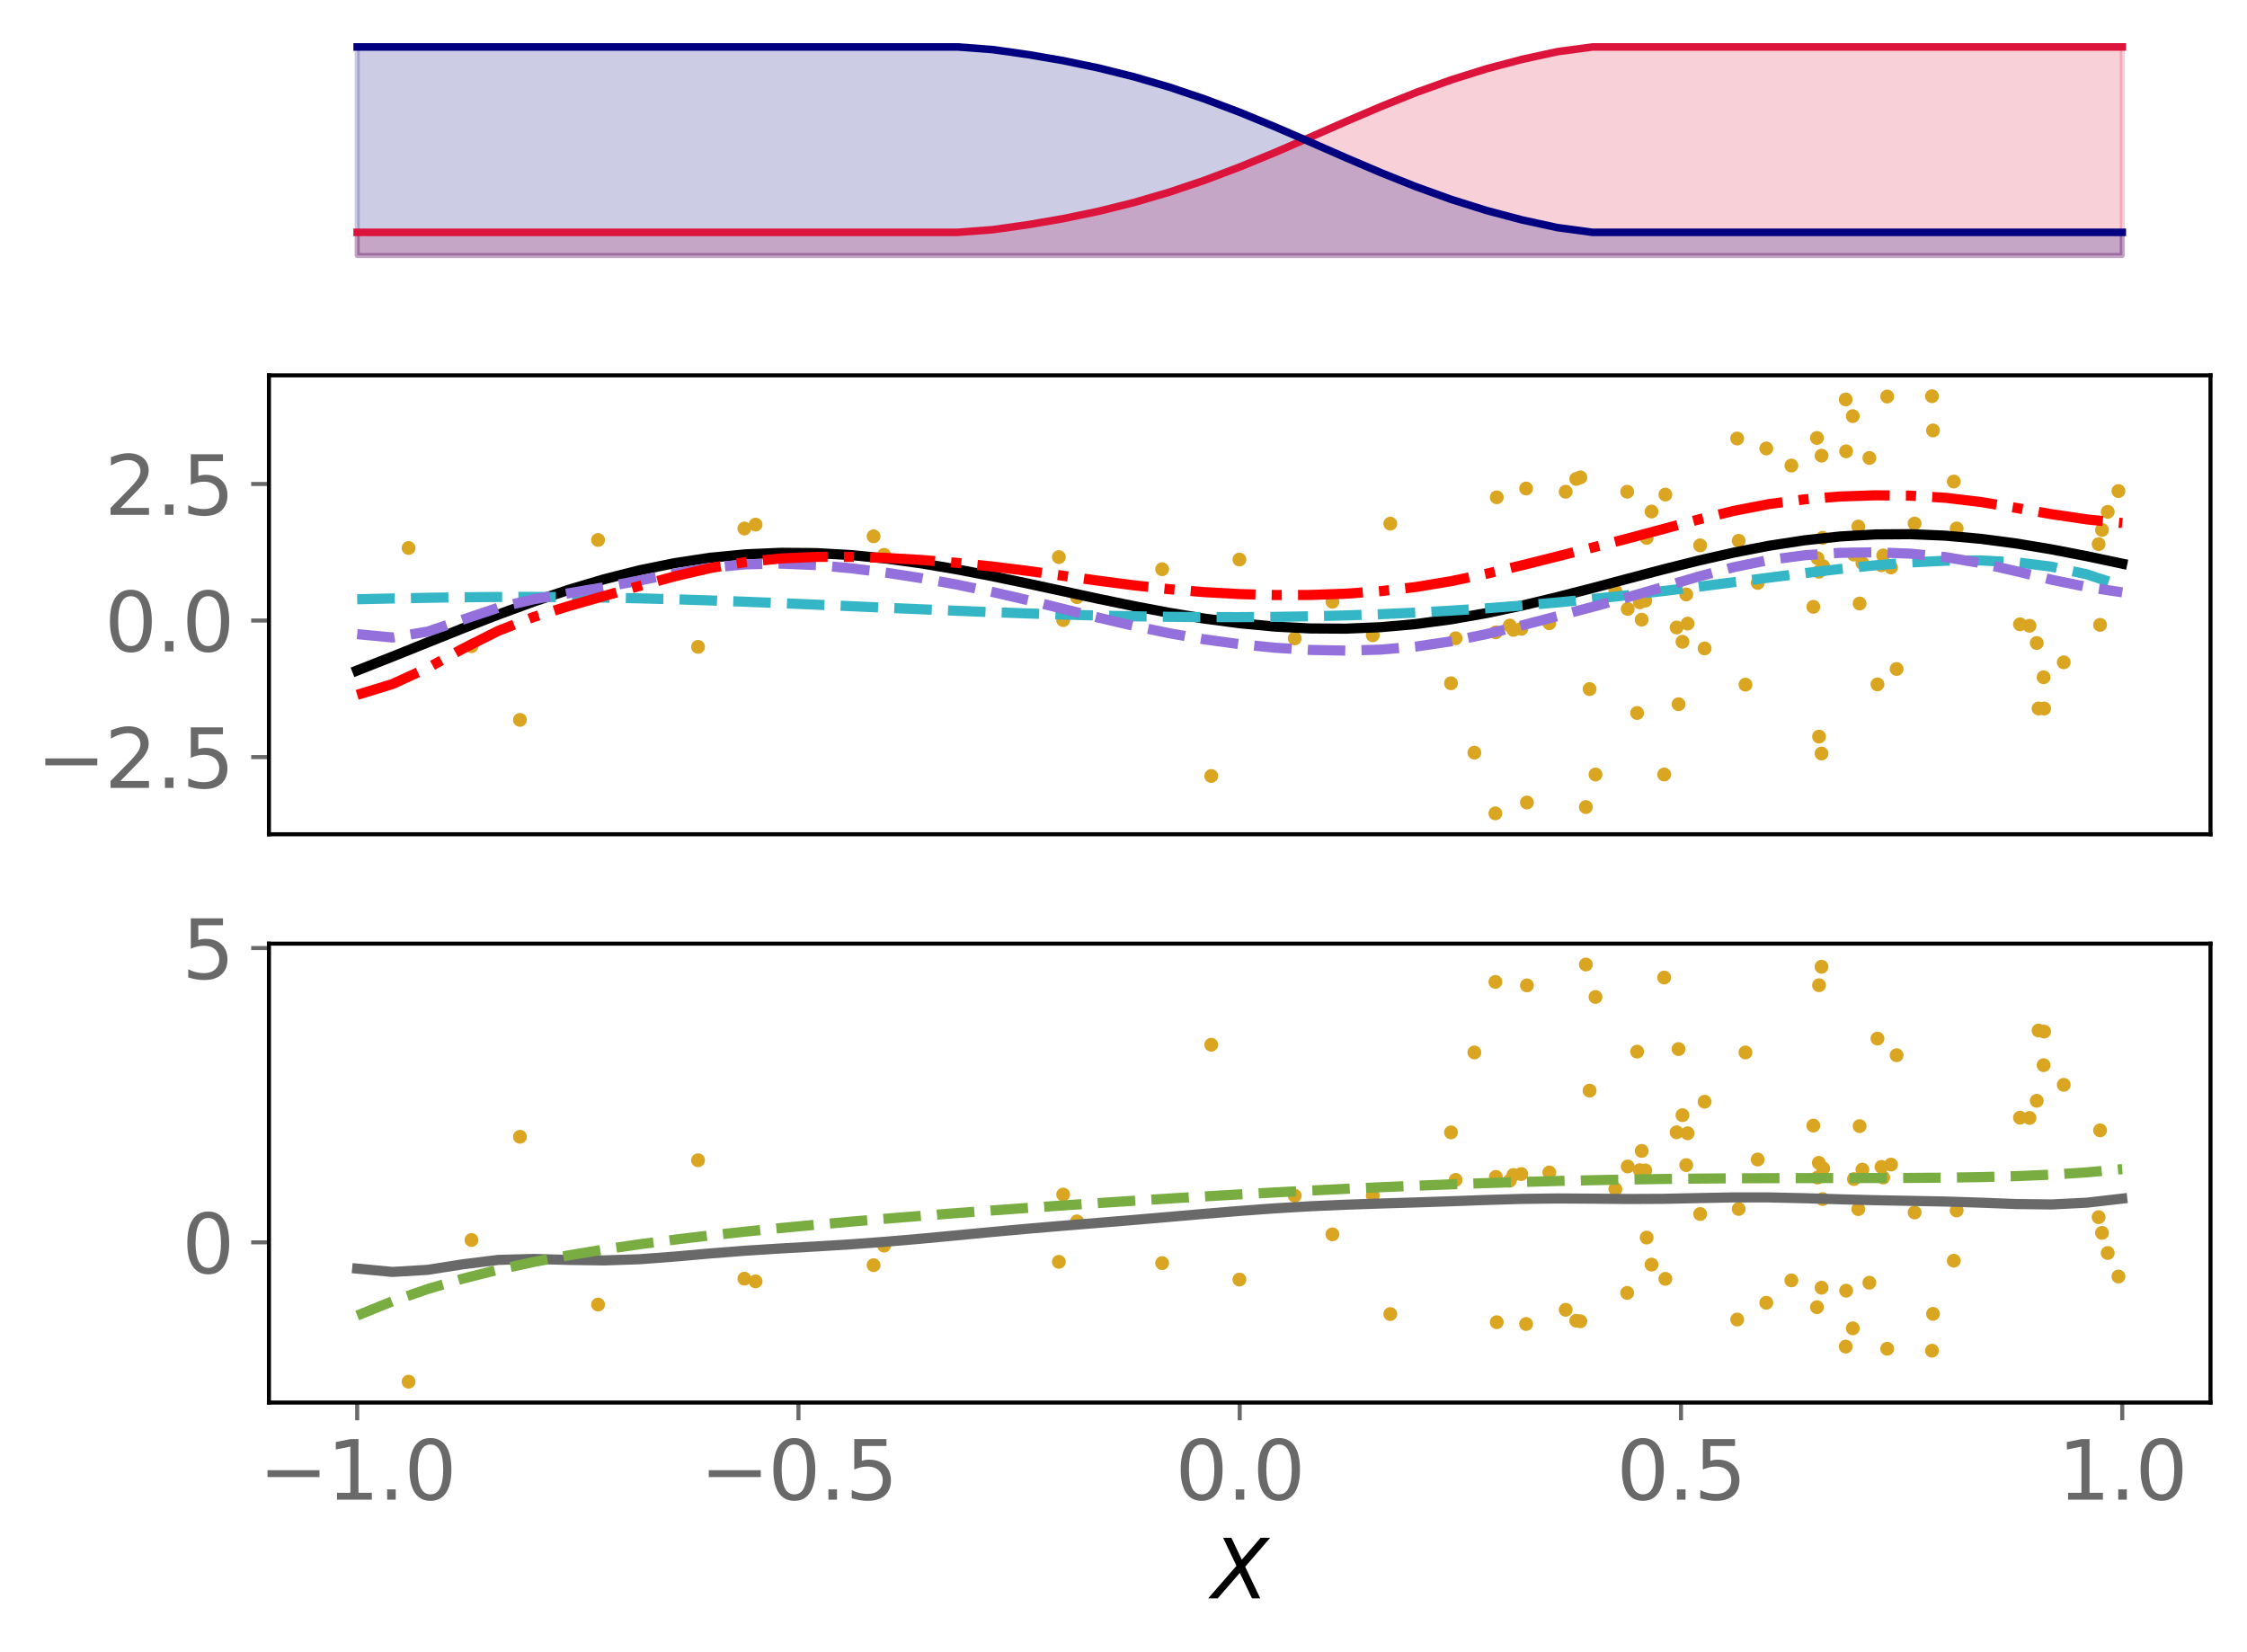 <?xml version="1.0" encoding="utf-8" standalone="no"?>
<!DOCTYPE svg PUBLIC "-//W3C//DTD SVG 1.1//EN"
  "http://www.w3.org/Graphics/SVG/1.1/DTD/svg11.dtd">
<svg xmlns:xlink="http://www.w3.org/1999/xlink" width="443.262pt" height="325.85pt" viewBox="0 0 443.262 325.85" xmlns="http://www.w3.org/2000/svg" version="1.1">
 <defs>
  <style type="text/css">*{stroke-linejoin: round; stroke-linecap: butt}</style>
 </defs>
 <g id="figure_1">
  <g id="patch_1">
   <path d="M 0 325.85 
L 443.262 325.85 
L 443.262 0 
L 0 0 
z
" style="fill: #ffffff"/>
  </g>
  <g id="axes_1">
   <g id="patch_2">
    <path d="M 53.053 52.464 
L 436.062 52.464 
L 436.062 7.2 
L 53.053 7.2 
z
" style="fill: #ffffff"/>
   </g>
   <g id="PolyCollection_1">
    <defs>
     <path id="m9baaab80f3" d="M 70.462 -275.444 
L 70.462 -280.016 
L 77.426 -280.016 
L 84.39 -280.016 
L 91.353 -280.016 
L 98.317 -280.016 
L 105.281 -280.016 
L 112.245 -280.016 
L 119.209 -280.016 
L 126.173 -280.016 
L 133.136 -280.016 
L 140.1 -280.016 
L 147.064 -280.016 
L 154.028 -280.016 
L 160.992 -280.016 
L 167.956 -280.016 
L 174.919 -280.016 
L 181.883 -280.016 
L 188.847 -280.016 
L 195.811 -280.538 
L 202.775 -281.521 
L 209.738 -282.719 
L 216.702 -284.167 
L 223.666 -285.896 
L 230.63 -287.931 
L 237.594 -290.275 
L 244.558 -292.907 
L 251.521 -295.775 
L 258.485 -298.792 
L 265.449 -301.849 
L 272.413 -304.824 
L 279.377 -307.608 
L 286.34 -310.117 
L 293.304 -312.3 
L 300.268 -314.143 
L 307.232 -315.659 
L 314.196 -316.593 
L 321.159 -316.593 
L 328.123 -316.593 
L 335.087 -316.593 
L 342.051 -316.593 
L 349.015 -316.593 
L 355.979 -316.593 
L 362.942 -316.593 
L 369.906 -316.593 
L 376.87 -316.593 
L 383.834 -316.593 
L 390.798 -316.593 
L 397.762 -316.593 
L 404.725 -316.593 
L 411.689 -316.593 
L 418.653 -316.593 
L 418.653 -275.444 
L 418.653 -275.444 
L 411.689 -275.444 
L 404.725 -275.444 
L 397.762 -275.444 
L 390.798 -275.444 
L 383.834 -275.444 
L 376.87 -275.444 
L 369.906 -275.444 
L 362.942 -275.444 
L 355.979 -275.444 
L 349.015 -275.444 
L 342.051 -275.444 
L 335.087 -275.444 
L 328.123 -275.444 
L 321.159 -275.444 
L 314.196 -275.444 
L 307.232 -275.444 
L 300.268 -275.444 
L 293.304 -275.444 
L 286.34 -275.444 
L 279.377 -275.444 
L 272.413 -275.444 
L 265.449 -275.444 
L 258.485 -275.444 
L 251.521 -275.444 
L 244.558 -275.444 
L 237.594 -275.444 
L 230.63 -275.444 
L 223.666 -275.444 
L 216.702 -275.444 
L 209.738 -275.444 
L 202.775 -275.444 
L 195.811 -275.444 
L 188.847 -275.444 
L 181.883 -275.444 
L 174.919 -275.444 
L 167.956 -275.444 
L 160.992 -275.444 
L 154.028 -275.444 
L 147.064 -275.444 
L 140.1 -275.444 
L 133.136 -275.444 
L 126.173 -275.444 
L 119.209 -275.444 
L 112.245 -275.444 
L 105.281 -275.444 
L 98.317 -275.444 
L 91.353 -275.444 
L 84.39 -275.444 
L 77.426 -275.444 
L 70.462 -275.444 
z
" style="stroke: #dc143c; stroke-opacity: 0.2"/>
    </defs>
    <g clip-path="url(#p233bdd2de2)">
     <use xlink:href="#m9baaab80f3" x="0" y="325.85" style="fill: #dc143c; fill-opacity: 0.2; stroke: #dc143c; stroke-opacity: 0.2"/>
    </g>
   </g>
   <g id="PolyCollection_2">
    <defs>
     <path id="me2f400c869" d="M 70.462 -275.444 
L 70.462 -316.593 
L 77.426 -316.593 
L 84.39 -316.593 
L 91.353 -316.593 
L 98.317 -316.593 
L 105.281 -316.593 
L 112.245 -316.593 
L 119.209 -316.593 
L 126.173 -316.593 
L 133.136 -316.593 
L 140.1 -316.593 
L 147.064 -316.593 
L 154.028 -316.593 
L 160.992 -316.593 
L 167.956 -316.593 
L 174.919 -316.593 
L 181.883 -316.593 
L 188.847 -316.593 
L 195.811 -316.07 
L 202.775 -315.087 
L 209.738 -313.89 
L 216.702 -312.442 
L 223.666 -310.712 
L 230.63 -308.678 
L 237.594 -306.334 
L 244.558 -303.701 
L 251.521 -300.833 
L 258.485 -297.816 
L 265.449 -294.76 
L 272.413 -291.784 
L 279.377 -289 
L 286.34 -286.491 
L 293.304 -284.308 
L 300.268 -282.465 
L 307.232 -280.949 
L 314.196 -280.016 
L 321.159 -280.016 
L 328.123 -280.016 
L 335.087 -280.016 
L 342.051 -280.016 
L 349.015 -280.016 
L 355.979 -280.016 
L 362.942 -280.016 
L 369.906 -280.016 
L 376.87 -280.016 
L 383.834 -280.016 
L 390.798 -280.016 
L 397.762 -280.016 
L 404.725 -280.016 
L 411.689 -280.016 
L 418.653 -280.016 
L 418.653 -275.444 
L 418.653 -275.444 
L 411.689 -275.444 
L 404.725 -275.444 
L 397.762 -275.444 
L 390.798 -275.444 
L 383.834 -275.444 
L 376.87 -275.444 
L 369.906 -275.444 
L 362.942 -275.444 
L 355.979 -275.444 
L 349.015 -275.444 
L 342.051 -275.444 
L 335.087 -275.444 
L 328.123 -275.444 
L 321.159 -275.444 
L 314.196 -275.444 
L 307.232 -275.444 
L 300.268 -275.444 
L 293.304 -275.444 
L 286.34 -275.444 
L 279.377 -275.444 
L 272.413 -275.444 
L 265.449 -275.444 
L 258.485 -275.444 
L 251.521 -275.444 
L 244.558 -275.444 
L 237.594 -275.444 
L 230.63 -275.444 
L 223.666 -275.444 
L 216.702 -275.444 
L 209.738 -275.444 
L 202.775 -275.444 
L 195.811 -275.444 
L 188.847 -275.444 
L 181.883 -275.444 
L 174.919 -275.444 
L 167.956 -275.444 
L 160.992 -275.444 
L 154.028 -275.444 
L 147.064 -275.444 
L 140.1 -275.444 
L 133.136 -275.444 
L 126.173 -275.444 
L 119.209 -275.444 
L 112.245 -275.444 
L 105.281 -275.444 
L 98.317 -275.444 
L 91.353 -275.444 
L 84.39 -275.444 
L 77.426 -275.444 
L 70.462 -275.444 
z
" style="stroke: #000080; stroke-opacity: 0.2"/>
    </defs>
    <g clip-path="url(#p233bdd2de2)">
     <use xlink:href="#me2f400c869" x="0" y="325.85" style="fill: #000080; fill-opacity: 0.2; stroke: #000080; stroke-opacity: 0.2"/>
    </g>
   </g>
   <g id="matplotlib.axis_1"/>
   <g id="matplotlib.axis_2"/>
   <g id="line2d_1">
    <path d="M 70.462 45.834 
L 77.426 45.834 
L 84.39 45.834 
L 91.353 45.834 
L 98.317 45.834 
L 105.281 45.834 
L 112.245 45.834 
L 119.209 45.834 
L 126.173 45.834 
L 133.136 45.834 
L 140.1 45.834 
L 147.064 45.834 
L 154.028 45.834 
L 160.992 45.834 
L 167.956 45.834 
L 174.919 45.834 
L 181.883 45.834 
L 188.847 45.834 
L 195.811 45.312 
L 202.775 44.329 
L 209.738 43.131 
L 216.702 41.683 
L 223.666 39.954 
L 230.63 37.919 
L 237.594 35.575 
L 244.558 32.943 
L 251.521 30.075 
L 258.485 27.058 
L 265.449 24.001 
L 272.413 21.026 
L 279.377 18.242 
L 286.34 15.733 
L 293.304 13.55 
L 300.268 11.707 
L 307.232 10.191 
L 314.196 9.257 
L 321.159 9.257 
L 328.123 9.257 
L 335.087 9.257 
L 342.051 9.257 
L 349.015 9.257 
L 355.979 9.257 
L 362.942 9.257 
L 369.906 9.257 
L 376.87 9.257 
L 383.834 9.257 
L 390.798 9.257 
L 397.762 9.257 
L 404.725 9.257 
L 411.689 9.257 
L 418.653 9.257 
" clip-path="url(#p233bdd2de2)" style="fill: none; stroke: #dc143c; stroke-width: 1.5; stroke-linecap: square"/>
   </g>
   <g id="line2d_2">
    <path d="M 70.462 9.257 
L 77.426 9.257 
L 84.39 9.257 
L 91.353 9.257 
L 98.317 9.257 
L 105.281 9.257 
L 112.245 9.257 
L 119.209 9.257 
L 126.173 9.257 
L 133.136 9.257 
L 140.1 9.257 
L 147.064 9.257 
L 154.028 9.257 
L 160.992 9.257 
L 167.956 9.257 
L 174.919 9.257 
L 181.883 9.257 
L 188.847 9.257 
L 195.811 9.78 
L 202.775 10.763 
L 209.738 11.96 
L 216.702 13.408 
L 223.666 15.138 
L 230.63 17.172 
L 237.594 19.516 
L 244.558 22.149 
L 251.521 25.017 
L 258.485 28.034 
L 265.449 31.09 
L 272.413 34.066 
L 279.377 36.85 
L 286.34 39.359 
L 293.304 41.542 
L 300.268 43.385 
L 307.232 44.901 
L 314.196 45.834 
L 321.159 45.834 
L 328.123 45.834 
L 335.087 45.834 
L 342.051 45.834 
L 349.015 45.834 
L 355.979 45.834 
L 362.942 45.834 
L 369.906 45.834 
L 376.87 45.834 
L 383.834 45.834 
L 390.798 45.834 
L 397.762 45.834 
L 404.725 45.834 
L 411.689 45.834 
L 418.653 45.834 
" clip-path="url(#p233bdd2de2)" style="fill: none; stroke: #000080; stroke-width: 1.5; stroke-linecap: square"/>
   </g>
  </g>
  <g id="axes_2">
   <g id="patch_3">
    <path d="M 53.053 164.572 
L 436.062 164.572 
L 436.062 74.045 
L 53.053 74.045 
z
" style="fill: #ffffff"/>
   </g>
   <g id="PathCollection_1">
    <defs>
     <path id="m457f6ab9e6" d="M 0 0.866 
C 0.23 0.866 0.45 0.775 0.612 0.612 
C 0.775 0.45 0.866 0.23 0.866 0 
C 0.866 -0.23 0.775 -0.45 0.612 -0.612 
C 0.45 -0.775 0.23 -0.866 0 -0.866 
C -0.23 -0.866 -0.45 -0.775 -0.612 -0.612 
C -0.775 -0.45 -0.866 -0.23 -0.866 0 
C -0.866 0.23 -0.775 0.45 -0.612 0.612 
C -0.45 0.775 -0.23 0.866 0 0.866 
z
" style="stroke: #daa520"/>
    </defs>
    <g clip-path="url(#pd2e31cf515)">
     <use xlink:href="#m457f6ab9e6" x="342.691" y="86.505" style="fill: #daa520; stroke: #daa520"/>
     <use xlink:href="#m457f6ab9e6" x="146.84" y="104.26" style="fill: #daa520; stroke: #daa520"/>
     <use xlink:href="#m457f6ab9e6" x="402.14" y="139.76" style="fill: #daa520; stroke: #daa520"/>
     <use xlink:href="#m457f6ab9e6" x="323.849" y="122.24" style="fill: #daa520; stroke: #daa520"/>
     <use xlink:href="#m457f6ab9e6" x="415.784" y="100.973" style="fill: #daa520; stroke: #daa520"/>
     <use xlink:href="#m457f6ab9e6" x="398.477" y="123.154" style="fill: #daa520; stroke: #daa520"/>
     <use xlink:href="#m457f6ab9e6" x="325.795" y="100.911" style="fill: #daa520; stroke: #daa520"/>
     <use xlink:href="#m457f6ab9e6" x="238.941" y="153.076" style="fill: #daa520; stroke: #daa520"/>
     <use xlink:href="#m457f6ab9e6" x="300.113" y="124.047" style="fill: #daa520; stroke: #daa520"/>
     <use xlink:href="#m457f6ab9e6" x="298.551" y="124.263" style="fill: #daa520; stroke: #daa520"/>
     <use xlink:href="#m457f6ab9e6" x="359.658" y="111.698" style="fill: #daa520; stroke: #daa520"/>
     <use xlink:href="#m457f6ab9e6" x="331.124" y="138.919" style="fill: #daa520; stroke: #daa520"/>
     <use xlink:href="#m457f6ab9e6" x="323.479" y="118.821" style="fill: #daa520; stroke: #daa520"/>
     <use xlink:href="#m457f6ab9e6" x="400.355" y="123.446" style="fill: #daa520; stroke: #daa520"/>
     <use xlink:href="#m457f6ab9e6" x="208.878" y="109.896" style="fill: #daa520; stroke: #daa520"/>
     <use xlink:href="#m457f6ab9e6" x="212.454" y="117.807" style="fill: #daa520; stroke: #daa520"/>
     <use xlink:href="#m457f6ab9e6" x="377.691" y="103.277" style="fill: #daa520; stroke: #daa520"/>
     <use xlink:href="#m457f6ab9e6" x="407.111" y="130.659" style="fill: #daa520; stroke: #daa520"/>
     <use xlink:href="#m457f6ab9e6" x="374.145" y="131.971" style="fill: #daa520; stroke: #daa520"/>
     <use xlink:href="#m457f6ab9e6" x="370.364" y="135.006" style="fill: #daa520; stroke: #daa520"/>
     <use xlink:href="#m457f6ab9e6" x="346.73" y="114.992" style="fill: #daa520; stroke: #daa520"/>
     <use xlink:href="#m457f6ab9e6" x="344.323" y="135.056" style="fill: #daa520; stroke: #daa520"/>
     <use xlink:href="#m457f6ab9e6" x="348.438" y="88.47" style="fill: #daa520; stroke: #daa520"/>
     <use xlink:href="#m457f6ab9e6" x="357.712" y="119.707" style="fill: #daa520; stroke: #daa520"/>
     <use xlink:href="#m457f6ab9e6" x="229.252" y="112.29" style="fill: #daa520; stroke: #daa520"/>
     <use xlink:href="#m457f6ab9e6" x="358.427" y="86.397" style="fill: #daa520; stroke: #daa520"/>
     <use xlink:href="#m457f6ab9e6" x="308.858" y="97.002" style="fill: #daa520; stroke: #daa520"/>
     <use xlink:href="#m457f6ab9e6" x="137.703" y="127.606" style="fill: #daa520; stroke: #daa520"/>
     <use xlink:href="#m457f6ab9e6" x="328.522" y="97.566" style="fill: #daa520; stroke: #daa520"/>
     <use xlink:href="#m457f6ab9e6" x="149.053" y="103.489" style="fill: #daa520; stroke: #daa520"/>
     <use xlink:href="#m457f6ab9e6" x="318.663" y="116.618" style="fill: #daa520; stroke: #daa520"/>
     <use xlink:href="#m457f6ab9e6" x="364.181" y="89.034" style="fill: #daa520; stroke: #daa520"/>
     <use xlink:href="#m457f6ab9e6" x="102.567" y="142.009" style="fill: #daa520; stroke: #daa520"/>
     <use xlink:href="#m457f6ab9e6" x="385.422" y="94.993" style="fill: #daa520; stroke: #daa520"/>
     <use xlink:href="#m457f6ab9e6" x="313.576" y="135.932" style="fill: #daa520; stroke: #daa520"/>
     <use xlink:href="#m457f6ab9e6" x="373.041" y="111.938" style="fill: #daa520; stroke: #daa520"/>
     <use xlink:href="#m457f6ab9e6" x="295.079" y="124.742" style="fill: #daa520; stroke: #daa520"/>
     <use xlink:href="#m457f6ab9e6" x="414.278" y="123.266" style="fill: #daa520; stroke: #daa520"/>
     <use xlink:href="#m457f6ab9e6" x="174.398" y="109.448" style="fill: #daa520; stroke: #daa520"/>
     <use xlink:href="#m457f6ab9e6" x="314.74" y="152.786" style="fill: #daa520; stroke: #daa520"/>
     <use xlink:href="#m457f6ab9e6" x="311.752" y="94.167" style="fill: #daa520; stroke: #daa520"/>
     <use xlink:href="#m457f6ab9e6" x="286.235" y="134.788" style="fill: #daa520; stroke: #daa520"/>
     <use xlink:href="#m457f6ab9e6" x="209.73" y="122.331" style="fill: #daa520; stroke: #daa520"/>
     <use xlink:href="#m457f6ab9e6" x="93.011" y="127.48" style="fill: #daa520; stroke: #daa520"/>
     <use xlink:href="#m457f6ab9e6" x="172.331" y="105.793" style="fill: #daa520; stroke: #daa520"/>
     <use xlink:href="#m457f6ab9e6" x="287.15" y="125.912" style="fill: #daa520; stroke: #daa520"/>
     <use xlink:href="#m457f6ab9e6" x="117.98" y="106.522" style="fill: #daa520; stroke: #daa520"/>
     <use xlink:href="#m457f6ab9e6" x="294.995" y="160.457" style="fill: #daa520; stroke: #daa520"/>
     <use xlink:href="#m457f6ab9e6" x="366.838" y="119.058" style="fill: #daa520; stroke: #daa520"/>
     <use xlink:href="#m457f6ab9e6" x="297.828" y="123.391" style="fill: #daa520; stroke: #daa520"/>
     <use xlink:href="#m457f6ab9e6" x="365.492" y="82.088" style="fill: #daa520; stroke: #daa520"/>
     <use xlink:href="#m457f6ab9e6" x="320.991" y="97.007" style="fill: #daa520; stroke: #daa520"/>
     <use xlink:href="#m457f6ab9e6" x="330.738" y="123.788" style="fill: #daa520; stroke: #daa520"/>
     <use xlink:href="#m457f6ab9e6" x="367.392" y="111.085" style="fill: #daa520; stroke: #daa520"/>
     <use xlink:href="#m457f6ab9e6" x="359.328" y="148.645" style="fill: #daa520; stroke: #daa520"/>
     <use xlink:href="#m457f6ab9e6" x="381.119" y="78.16" style="fill: #daa520; stroke: #daa520"/>
     <use xlink:href="#m457f6ab9e6" x="335.385" y="107.586" style="fill: #daa520; stroke: #daa520"/>
     <use xlink:href="#m457f6ab9e6" x="312.843" y="159.205" style="fill: #daa520; stroke: #daa520"/>
     <use xlink:href="#m457f6ab9e6" x="321.1" y="120.12" style="fill: #daa520; stroke: #daa520"/>
     <use xlink:href="#m457f6ab9e6" x="413.99" y="107.343" style="fill: #daa520; stroke: #daa520"/>
     <use xlink:href="#m457f6ab9e6" x="372.282" y="78.223" style="fill: #daa520; stroke: #daa520"/>
     <use xlink:href="#m457f6ab9e6" x="365.715" y="109.4" style="fill: #daa520; stroke: #daa520"/>
     <use xlink:href="#m457f6ab9e6" x="358.839" y="145.302" style="fill: #daa520; stroke: #daa520"/>
     <use xlink:href="#m457f6ab9e6" x="332.639" y="117.267" style="fill: #daa520; stroke: #daa520"/>
     <use xlink:href="#m457f6ab9e6" x="371.492" y="109.563" style="fill: #daa520; stroke: #daa520"/>
     <use xlink:href="#m457f6ab9e6" x="301.216" y="158.308" style="fill: #daa520; stroke: #daa520"/>
     <use xlink:href="#m457f6ab9e6" x="359.545" y="106.096" style="fill: #daa520; stroke: #daa520"/>
     <use xlink:href="#m457f6ab9e6" x="342.985" y="106.682" style="fill: #daa520; stroke: #daa520"/>
     <use xlink:href="#m457f6ab9e6" x="322.953" y="140.652" style="fill: #daa520; stroke: #daa520"/>
     <use xlink:href="#m457f6ab9e6" x="310.945" y="94.475" style="fill: #daa520; stroke: #daa520"/>
     <use xlink:href="#m457f6ab9e6" x="328.287" y="152.785" style="fill: #daa520; stroke: #daa520"/>
     <use xlink:href="#m457f6ab9e6" x="295.262" y="98.103" style="fill: #daa520; stroke: #daa520"/>
     <use xlink:href="#m457f6ab9e6" x="324.561" y="118.487" style="fill: #daa520; stroke: #daa520"/>
     <use xlink:href="#m457f6ab9e6" x="244.496" y="110.38" style="fill: #daa520; stroke: #daa520"/>
     <use xlink:href="#m457f6ab9e6" x="401.783" y="126.843" style="fill: #daa520; stroke: #daa520"/>
     <use xlink:href="#m457f6ab9e6" x="262.843" y="118.703" style="fill: #daa520; stroke: #daa520"/>
     <use xlink:href="#m457f6ab9e6" x="358.798" y="112.792" style="fill: #daa520; stroke: #daa520"/>
     <use xlink:href="#m457f6ab9e6" x="332.911" y="123.018" style="fill: #daa520; stroke: #daa520"/>
     <use xlink:href="#m457f6ab9e6" x="301.05" y="96.365" style="fill: #daa520; stroke: #daa520"/>
     <use xlink:href="#m457f6ab9e6" x="305.629" y="122.95" style="fill: #daa520; stroke: #daa520"/>
     <use xlink:href="#m457f6ab9e6" x="290.849" y="148.478" style="fill: #daa520; stroke: #daa520"/>
     <use xlink:href="#m457f6ab9e6" x="359.336" y="89.889" style="fill: #daa520; stroke: #daa520"/>
     <use xlink:href="#m457f6ab9e6" x="358.538" y="110.121" style="fill: #daa520; stroke: #daa520"/>
     <use xlink:href="#m457f6ab9e6" x="80.599" y="108.099" style="fill: #daa520; stroke: #daa520"/>
     <use xlink:href="#m457f6ab9e6" x="403.135" y="133.6" style="fill: #daa520; stroke: #daa520"/>
     <use xlink:href="#m457f6ab9e6" x="324.837" y="106.11" style="fill: #daa520; stroke: #daa520"/>
     <use xlink:href="#m457f6ab9e6" x="353.383" y="91.837" style="fill: #daa520; stroke: #daa520"/>
     <use xlink:href="#m457f6ab9e6" x="368.766" y="90.339" style="fill: #daa520; stroke: #daa520"/>
     <use xlink:href="#m457f6ab9e6" x="274.262" y="103.3" style="fill: #daa520; stroke: #daa520"/>
     <use xlink:href="#m457f6ab9e6" x="414.658" y="104.538" style="fill: #daa520; stroke: #daa520"/>
     <use xlink:href="#m457f6ab9e6" x="371.149" y="111.511" style="fill: #daa520; stroke: #daa520"/>
     <use xlink:href="#m457f6ab9e6" x="270.801" y="125.32" style="fill: #daa520; stroke: #daa520"/>
     <use xlink:href="#m457f6ab9e6" x="331.896" y="126.605" style="fill: #daa520; stroke: #daa520"/>
     <use xlink:href="#m457f6ab9e6" x="336.263" y="127.914" style="fill: #daa520; stroke: #daa520"/>
     <use xlink:href="#m457f6ab9e6" x="403.24" y="139.767" style="fill: #daa520; stroke: #daa520"/>
     <use xlink:href="#m457f6ab9e6" x="364.101" y="78.804" style="fill: #daa520; stroke: #daa520"/>
     <use xlink:href="#m457f6ab9e6" x="255.408" y="125.94" style="fill: #daa520; stroke: #daa520"/>
     <use xlink:href="#m457f6ab9e6" x="385.987" y="104.247" style="fill: #daa520; stroke: #daa520"/>
     <use xlink:href="#m457f6ab9e6" x="381.32" y="84.916" style="fill: #daa520; stroke: #daa520"/>
     <use xlink:href="#m457f6ab9e6" x="417.895" y="96.867" style="fill: #daa520; stroke: #daa520"/>
     <use xlink:href="#m457f6ab9e6" x="366.585" y="103.868" style="fill: #daa520; stroke: #daa520"/>
    </g>
   </g>
   <g id="matplotlib.axis_3"/>
   <g id="matplotlib.axis_4">
    <g id="ytick_1">
     <g id="line2d_3">
      <defs>
       <path id="m2c626ef639" d="M 0 0 
L -3.5 0 
" style="stroke: #696969; stroke-width: 0.8"/>
      </defs>
      <g>
       <use xlink:href="#m2c626ef639" x="53.053" y="149.352" style="fill: #696969; stroke: #696969; stroke-width: 0.8"/>
      </g>
     </g>
     <g id="text_1">
      <!-- −2.5 -->
      <g style="fill: #696969" transform="translate(7.2 155.43) scale(0.16 -0.16)">
       <defs>
        <path id="DejaVuSans-2212" d="M 678 2272 
L 4684 2272 
L 4684 1741 
L 678 1741 
L 678 2272 
z
" transform="scale(0.016)"/>
        <path id="DejaVuSans-32" d="M 1228 531 
L 3431 531 
L 3431 0 
L 469 0 
L 469 531 
Q 828 903 1448 1529 
Q 2069 2156 2228 2338 
Q 2531 2678 2651 2914 
Q 2772 3150 2772 3378 
Q 2772 3750 2511 3984 
Q 2250 4219 1831 4219 
Q 1534 4219 1204 4116 
Q 875 4013 500 3803 
L 500 4441 
Q 881 4594 1212 4672 
Q 1544 4750 1819 4750 
Q 2544 4750 2975 4387 
Q 3406 4025 3406 3419 
Q 3406 3131 3298 2873 
Q 3191 2616 2906 2266 
Q 2828 2175 2409 1742 
Q 1991 1309 1228 531 
z
" transform="scale(0.016)"/>
        <path id="DejaVuSans-2e" d="M 684 794 
L 1344 794 
L 1344 0 
L 684 0 
L 684 794 
z
" transform="scale(0.016)"/>
        <path id="DejaVuSans-35" d="M 691 4666 
L 3169 4666 
L 3169 4134 
L 1269 4134 
L 1269 2991 
Q 1406 3038 1543 3061 
Q 1681 3084 1819 3084 
Q 2600 3084 3056 2656 
Q 3513 2228 3513 1497 
Q 3513 744 3044 326 
Q 2575 -91 1722 -91 
Q 1428 -91 1123 -41 
Q 819 9 494 109 
L 494 744 
Q 775 591 1075 516 
Q 1375 441 1709 441 
Q 2250 441 2565 725 
Q 2881 1009 2881 1497 
Q 2881 1984 2565 2268 
Q 2250 2553 1709 2553 
Q 1456 2553 1204 2497 
Q 953 2441 691 2322 
L 691 4666 
z
" transform="scale(0.016)"/>
       </defs>
       <use xlink:href="#DejaVuSans-2212"/>
       <use xlink:href="#DejaVuSans-32" x="83.789"/>
       <use xlink:href="#DejaVuSans-2e" x="147.412"/>
       <use xlink:href="#DejaVuSans-35" x="179.199"/>
      </g>
     </g>
    </g>
    <g id="ytick_2">
     <g id="line2d_4">
      <g>
       <use xlink:href="#m2c626ef639" x="53.053" y="122.414" style="fill: #696969; stroke: #696969; stroke-width: 0.8"/>
      </g>
     </g>
     <g id="text_2">
      <!-- 0.0 -->
      <g style="fill: #696969" transform="translate(20.608 128.493) scale(0.16 -0.16)">
       <defs>
        <path id="DejaVuSans-30" d="M 2034 4250 
Q 1547 4250 1301 3770 
Q 1056 3291 1056 2328 
Q 1056 1369 1301 889 
Q 1547 409 2034 409 
Q 2525 409 2770 889 
Q 3016 1369 3016 2328 
Q 3016 3291 2770 3770 
Q 2525 4250 2034 4250 
z
M 2034 4750 
Q 2819 4750 3233 4129 
Q 3647 3509 3647 2328 
Q 3647 1150 3233 529 
Q 2819 -91 2034 -91 
Q 1250 -91 836 529 
Q 422 1150 422 2328 
Q 422 3509 836 4129 
Q 1250 4750 2034 4750 
z
" transform="scale(0.016)"/>
       </defs>
       <use xlink:href="#DejaVuSans-30"/>
       <use xlink:href="#DejaVuSans-2e" x="63.623"/>
       <use xlink:href="#DejaVuSans-30" x="95.41"/>
      </g>
     </g>
    </g>
    <g id="ytick_3">
     <g id="line2d_5">
      <g>
       <use xlink:href="#m2c626ef639" x="53.053" y="95.476" style="fill: #696969; stroke: #696969; stroke-width: 0.8"/>
      </g>
     </g>
     <g id="text_3">
      <!-- 2.5 -->
      <g style="fill: #696969" transform="translate(20.608 101.555) scale(0.16 -0.16)">
       <use xlink:href="#DejaVuSans-32"/>
       <use xlink:href="#DejaVuSans-2e" x="63.623"/>
       <use xlink:href="#DejaVuSans-35" x="95.41"/>
      </g>
     </g>
    </g>
   </g>
   <g id="line2d_6">
    <path d="M 70.462 132.266 
L 77.426 129.524 
L 84.39 126.722 
L 91.353 123.933 
L 98.317 121.227 
L 105.281 118.672 
L 112.245 116.331 
L 119.209 114.258 
L 126.173 112.496 
L 133.136 111.079 
L 140.1 110.028 
L 147.064 109.353 
L 154.028 109.05 
L 160.992 109.107 
L 167.956 109.5 
L 174.919 110.196 
L 181.883 111.155 
L 188.847 112.331 
L 195.811 113.672 
L 202.775 115.123 
L 209.738 116.628 
L 216.702 118.127 
L 223.666 119.564 
L 230.63 120.881 
L 237.594 122.026 
L 244.558 122.949 
L 251.521 123.609 
L 258.485 123.972 
L 265.449 124.014 
L 272.413 123.723 
L 279.377 123.1 
L 286.34 122.16 
L 293.304 120.932 
L 300.268 119.458 
L 307.232 117.793 
L 314.196 116 
L 321.159 114.15 
L 328.123 112.319 
L 335.087 110.579 
L 342.051 109.003 
L 349.015 107.653 
L 355.979 106.583 
L 362.942 105.832 
L 369.906 105.426 
L 376.87 105.375 
L 383.834 105.673 
L 390.798 106.298 
L 397.762 107.214 
L 404.725 108.375 
L 411.689 109.722 
L 418.653 111.193 
" clip-path="url(#pd2e31cf515)" style="fill: none; stroke: #000000; stroke-width: 2; stroke-linecap: square"/>
   </g>
   <g id="line2d_7">
    <path d="M 70.462 118.214 
L 77.426 118.06 
L 84.39 117.923 
L 91.353 117.819 
L 98.317 117.76 
L 105.281 117.752 
L 112.245 117.795 
L 119.209 117.89 
L 126.173 118.034 
L 133.136 118.221 
L 140.1 118.447 
L 147.064 118.703 
L 154.028 118.983 
L 160.992 119.28 
L 167.956 119.586 
L 174.919 119.894 
L 181.883 120.198 
L 188.847 120.489 
L 195.811 120.763 
L 202.775 121.014 
L 209.738 121.236 
L 216.702 121.423 
L 223.666 121.572 
L 230.63 121.677 
L 237.594 121.735 
L 244.558 121.74 
L 251.521 121.689 
L 258.485 121.577 
L 265.449 121.401 
L 272.413 121.158 
L 279.377 120.844 
L 286.34 120.456 
L 293.304 119.994 
L 300.268 119.456 
L 307.232 118.843 
L 314.196 118.158 
L 321.159 117.405 
L 328.123 116.594 
L 335.087 115.735 
L 342.051 114.846 
L 349.015 113.947 
L 355.979 113.068 
L 362.942 112.244 
L 369.906 111.52 
L 376.87 110.952 
L 383.834 110.605 
L 390.798 110.562 
L 397.762 110.917 
L 404.725 111.786 
L 411.689 113.3 
L 418.653 115.616 
" clip-path="url(#pd2e31cf515)" style="fill: none; stroke-dasharray: 7.4,3.2; stroke-dashoffset: 0; stroke: #34b6c6; stroke-width: 2"/>
   </g>
   <g id="line2d_8">
    <path d="M 70.462 125.093 
L 77.426 125.753 
L 84.39 124.586 
L 91.353 122.217 
L 98.317 119.873 
L 105.281 118.215 
L 112.245 117.019 
L 119.209 115.847 
L 126.173 114.51 
L 133.136 113.134 
L 140.1 111.999 
L 147.064 111.328 
L 154.028 111.177 
L 160.992 111.474 
L 167.956 112.107 
L 174.919 112.989 
L 181.883 114.07 
L 188.847 115.337 
L 195.811 116.785 
L 202.775 118.395 
L 209.738 120.11 
L 216.702 121.836 
L 223.666 123.466 
L 230.63 124.911 
L 237.594 126.122 
L 244.558 127.078 
L 251.521 127.777 
L 258.485 128.209 
L 265.449 128.348 
L 272.413 128.145 
L 279.377 127.541 
L 286.34 126.503 
L 293.304 125.069 
L 300.268 123.365 
L 307.232 121.548 
L 314.196 119.704 
L 321.159 117.803 
L 328.123 115.788 
L 335.087 113.735 
L 342.051 111.883 
L 349.015 110.46 
L 355.979 109.536 
L 362.942 109.058 
L 369.906 108.956 
L 376.87 109.217 
L 383.834 109.904 
L 390.798 111.089 
L 397.762 112.687 
L 404.725 114.365 
L 411.689 115.788 
L 418.653 116.851 
" clip-path="url(#pd2e31cf515)" style="fill: none; stroke-dasharray: 7.4,3.2; stroke-dashoffset: 0; stroke: #9370db; stroke-width: 2"/>
   </g>
   <g id="line2d_9">
    <path d="M 70.462 137.072 
L 77.426 134.939 
L 84.39 131.75 
L 91.353 127.943 
L 98.317 124.437 
L 105.281 121.71 
L 112.245 119.546 
L 119.209 117.563 
L 126.173 115.584 
L 133.136 113.682 
L 140.1 112.061 
L 147.064 110.878 
L 154.028 110.167 
L 160.992 109.857 
L 167.956 109.851 
L 174.919 110.07 
L 181.883 110.471 
L 188.847 111.037 
L 195.811 111.762 
L 202.775 112.626 
L 209.738 113.583 
L 216.702 114.557 
L 223.666 115.461 
L 230.63 116.225 
L 237.594 116.808 
L 244.558 117.195 
L 251.521 117.383 
L 258.485 117.365 
L 265.449 117.12 
L 272.413 116.61 
L 279.377 115.79 
L 286.34 114.633 
L 293.304 113.17 
L 300.268 111.503 
L 307.232 109.757 
L 314.196 108.002 
L 321.159 106.214 
L 328.123 104.351 
L 335.087 102.474 
L 342.051 100.773 
L 349.015 99.43 
L 355.979 98.503 
L 362.942 97.948 
L 369.906 97.71 
L 376.87 97.779 
L 383.834 98.201 
L 390.798 99.033 
L 397.762 100.201 
L 404.725 101.435 
L 411.689 102.46 
L 418.653 103.183 
" clip-path="url(#pd2e31cf515)" style="fill: none; stroke-dasharray: 12.8,3.2,2,3.2; stroke-dashoffset: 0; stroke: #ff0000; stroke-width: 2"/>
   </g>
   <g id="patch_4">
    <path d="M 53.053 164.572 
L 53.053 74.045 
" style="fill: none; stroke: #000000; stroke-width: 0.8; stroke-linejoin: miter; stroke-linecap: square"/>
   </g>
   <g id="patch_5">
    <path d="M 436.062 164.572 
L 436.062 74.045 
" style="fill: none; stroke: #000000; stroke-width: 0.8; stroke-linejoin: miter; stroke-linecap: square"/>
   </g>
   <g id="patch_6">
    <path d="M 53.053 164.572 
L 436.062 164.572 
" style="fill: none; stroke: #000000; stroke-width: 0.8; stroke-linejoin: miter; stroke-linecap: square"/>
   </g>
   <g id="patch_7">
    <path d="M 53.053 74.045 
L 436.062 74.045 
" style="fill: none; stroke: #000000; stroke-width: 0.8; stroke-linejoin: miter; stroke-linecap: square"/>
   </g>
  </g>
  <g id="axes_3">
   <g id="patch_8">
    <path d="M 53.053 276.68 
L 436.062 276.68 
L 436.062 186.153 
L 53.053 186.153 
z
" style="fill: #ffffff"/>
   </g>
   <g id="PathCollection_2">
    <g clip-path="url(#pcd53ccb1ea)">
     <use xlink:href="#m457f6ab9e6" x="342.691" y="260.3" style="fill: #daa520; stroke: #daa520"/>
     <use xlink:href="#m457f6ab9e6" x="146.84" y="252.241" style="fill: #daa520; stroke: #daa520"/>
     <use xlink:href="#m457f6ab9e6" x="402.14" y="203.297" style="fill: #daa520; stroke: #daa520"/>
     <use xlink:href="#m457f6ab9e6" x="323.849" y="227.042" style="fill: #daa520; stroke: #daa520"/>
     <use xlink:href="#m457f6ab9e6" x="415.784" y="247.175" style="fill: #daa520; stroke: #daa520"/>
     <use xlink:href="#m457f6ab9e6" x="398.477" y="220.481" style="fill: #daa520; stroke: #daa520"/>
     <use xlink:href="#m457f6ab9e6" x="325.795" y="249.463" style="fill: #daa520; stroke: #daa520"/>
     <use xlink:href="#m457f6ab9e6" x="238.941" y="206.091" style="fill: #daa520; stroke: #daa520"/>
     <use xlink:href="#m457f6ab9e6" x="300.113" y="231.6" style="fill: #daa520; stroke: #daa520"/>
     <use xlink:href="#m457f6ab9e6" x="298.551" y="231.781" style="fill: #daa520; stroke: #daa520"/>
     <use xlink:href="#m457f6ab9e6" x="359.658" y="230.495" style="fill: #daa520; stroke: #daa520"/>
     <use xlink:href="#m457f6ab9e6" x="331.124" y="206.946" style="fill: #daa520; stroke: #daa520"/>
     <use xlink:href="#m457f6ab9e6" x="323.479" y="230.832" style="fill: #daa520; stroke: #daa520"/>
     <use xlink:href="#m457f6ab9e6" x="400.355" y="220.533" style="fill: #daa520; stroke: #daa520"/>
     <use xlink:href="#m457f6ab9e6" x="208.878" y="248.92" style="fill: #daa520; stroke: #daa520"/>
     <use xlink:href="#m457f6ab9e6" x="212.454" y="240.937" style="fill: #daa520; stroke: #daa520"/>
     <use xlink:href="#m457f6ab9e6" x="377.691" y="239.184" style="fill: #daa520; stroke: #daa520"/>
     <use xlink:href="#m457f6ab9e6" x="407.111" y="213.998" style="fill: #daa520; stroke: #daa520"/>
     <use xlink:href="#m457f6ab9e6" x="374.145" y="208.16" style="fill: #daa520; stroke: #daa520"/>
     <use xlink:href="#m457f6ab9e6" x="370.364" y="204.88" style="fill: #daa520; stroke: #daa520"/>
     <use xlink:href="#m457f6ab9e6" x="346.73" y="228.732" style="fill: #daa520; stroke: #daa520"/>
     <use xlink:href="#m457f6ab9e6" x="344.323" y="207.612" style="fill: #daa520; stroke: #daa520"/>
     <use xlink:href="#m457f6ab9e6" x="348.438" y="256.99" style="fill: #daa520; stroke: #daa520"/>
     <use xlink:href="#m457f6ab9e6" x="357.712" y="222.043" style="fill: #daa520; stroke: #daa520"/>
     <use xlink:href="#m457f6ab9e6" x="229.252" y="249.168" style="fill: #daa520; stroke: #daa520"/>
     <use xlink:href="#m457f6ab9e6" x="358.427" y="257.869" style="fill: #daa520; stroke: #daa520"/>
     <use xlink:href="#m457f6ab9e6" x="308.858" y="258.38" style="fill: #daa520; stroke: #daa520"/>
     <use xlink:href="#m457f6ab9e6" x="137.703" y="228.879" style="fill: #daa520; stroke: #daa520"/>
     <use xlink:href="#m457f6ab9e6" x="328.522" y="252.272" style="fill: #daa520; stroke: #daa520"/>
     <use xlink:href="#m457f6ab9e6" x="149.053" y="252.771" style="fill: #daa520; stroke: #daa520"/>
     <use xlink:href="#m457f6ab9e6" x="318.663" y="234.564" style="fill: #daa520; stroke: #daa520"/>
     <use xlink:href="#m457f6ab9e6" x="364.181" y="254.613" style="fill: #daa520; stroke: #daa520"/>
     <use xlink:href="#m457f6ab9e6" x="102.567" y="224.252" style="fill: #daa520; stroke: #daa520"/>
     <use xlink:href="#m457f6ab9e6" x="385.422" y="248.698" style="fill: #daa520; stroke: #daa520"/>
     <use xlink:href="#m457f6ab9e6" x="313.576" y="215.148" style="fill: #daa520; stroke: #daa520"/>
     <use xlink:href="#m457f6ab9e6" x="373.041" y="229.735" style="fill: #daa520; stroke: #daa520"/>
     <use xlink:href="#m457f6ab9e6" x="295.079" y="232.164" style="fill: #daa520; stroke: #daa520"/>
     <use xlink:href="#m457f6ab9e6" x="414.278" y="222.982" style="fill: #daa520; stroke: #daa520"/>
     <use xlink:href="#m457f6ab9e6" x="174.398" y="245.722" style="fill: #daa520; stroke: #daa520"/>
     <use xlink:href="#m457f6ab9e6" x="314.74" y="196.668" style="fill: #daa520; stroke: #daa520"/>
     <use xlink:href="#m457f6ab9e6" x="311.752" y="260.649" style="fill: #daa520; stroke: #daa520"/>
     <use xlink:href="#m457f6ab9e6" x="286.235" y="223.378" style="fill: #daa520; stroke: #daa520"/>
     <use xlink:href="#m457f6ab9e6" x="209.73" y="235.648" style="fill: #daa520; stroke: #daa520"/>
     <use xlink:href="#m457f6ab9e6" x="93.011" y="244.613" style="fill: #daa520; stroke: #daa520"/>
     <use xlink:href="#m457f6ab9e6" x="172.331" y="249.573" style="fill: #daa520; stroke: #daa520"/>
     <use xlink:href="#m457f6ab9e6" x="287.15" y="232.754" style="fill: #daa520; stroke: #daa520"/>
     <use xlink:href="#m457f6ab9e6" x="117.98" y="257.349" style="fill: #daa520; stroke: #daa520"/>
     <use xlink:href="#m457f6ab9e6" x="294.995" y="193.698" style="fill: #daa520; stroke: #daa520"/>
     <use xlink:href="#m457f6ab9e6" x="366.838" y="222.145" style="fill: #daa520; stroke: #daa520"/>
     <use xlink:href="#m457f6ab9e6" x="297.828" y="232.911" style="fill: #daa520; stroke: #daa520"/>
     <use xlink:href="#m457f6ab9e6" x="365.492" y="262.036" style="fill: #daa520; stroke: #daa520"/>
     <use xlink:href="#m457f6ab9e6" x="320.991" y="255.046" style="fill: #daa520; stroke: #daa520"/>
     <use xlink:href="#m457f6ab9e6" x="330.738" y="223.364" style="fill: #daa520; stroke: #daa520"/>
     <use xlink:href="#m457f6ab9e6" x="367.392" y="230.718" style="fill: #daa520; stroke: #daa520"/>
     <use xlink:href="#m457f6ab9e6" x="359.328" y="190.709" style="fill: #daa520; stroke: #daa520"/>
     <use xlink:href="#m457f6ab9e6" x="381.119" y="266.446" style="fill: #daa520; stroke: #daa520"/>
     <use xlink:href="#m457f6ab9e6" x="335.385" y="239.483" style="fill: #daa520; stroke: #daa520"/>
     <use xlink:href="#m457f6ab9e6" x="312.843" y="190.268" style="fill: #daa520; stroke: #daa520"/>
     <use xlink:href="#m457f6ab9e6" x="321.1" y="230.108" style="fill: #daa520; stroke: #daa520"/>
     <use xlink:href="#m457f6ab9e6" x="413.99" y="240.107" style="fill: #daa520; stroke: #daa520"/>
     <use xlink:href="#m457f6ab9e6" x="372.282" y="266.062" style="fill: #daa520; stroke: #daa520"/>
     <use xlink:href="#m457f6ab9e6" x="365.715" y="232.594" style="fill: #daa520; stroke: #daa520"/>
     <use xlink:href="#m457f6ab9e6" x="358.839" y="194.354" style="fill: #daa520; stroke: #daa520"/>
     <use xlink:href="#m457f6ab9e6" x="332.639" y="229.837" style="fill: #daa520; stroke: #daa520"/>
     <use xlink:href="#m457f6ab9e6" x="371.492" y="232.29" style="fill: #daa520; stroke: #daa520"/>
     <use xlink:href="#m457f6ab9e6" x="301.216" y="194.385" style="fill: #daa520; stroke: #daa520"/>
     <use xlink:href="#m457f6ab9e6" x="359.545" y="236.542" style="fill: #daa520; stroke: #daa520"/>
     <use xlink:href="#m457f6ab9e6" x="342.985" y="238.489" style="fill: #daa520; stroke: #daa520"/>
     <use xlink:href="#m457f6ab9e6" x="322.953" y="207.457" style="fill: #daa520; stroke: #daa520"/>
     <use xlink:href="#m457f6ab9e6" x="310.945" y="260.537" style="fill: #daa520; stroke: #daa520"/>
     <use xlink:href="#m457f6ab9e6" x="328.287" y="192.835" style="fill: #daa520; stroke: #daa520"/>
     <use xlink:href="#m457f6ab9e6" x="295.262" y="260.824" style="fill: #daa520; stroke: #daa520"/>
     <use xlink:href="#m457f6ab9e6" x="324.561" y="230.881" style="fill: #daa520; stroke: #daa520"/>
     <use xlink:href="#m457f6ab9e6" x="244.496" y="252.417" style="fill: #daa520; stroke: #daa520"/>
     <use xlink:href="#m457f6ab9e6" x="401.783" y="217.148" style="fill: #daa520; stroke: #daa520"/>
     <use xlink:href="#m457f6ab9e6" x="262.843" y="243.5" style="fill: #daa520; stroke: #daa520"/>
     <use xlink:href="#m457f6ab9e6" x="358.798" y="229.392" style="fill: #daa520; stroke: #daa520"/>
     <use xlink:href="#m457f6ab9e6" x="332.911" y="223.561" style="fill: #daa520; stroke: #daa520"/>
     <use xlink:href="#m457f6ab9e6" x="301.05" y="261.18" style="fill: #daa520; stroke: #daa520"/>
     <use xlink:href="#m457f6ab9e6" x="305.629" y="231.294" style="fill: #daa520; stroke: #daa520"/>
     <use xlink:href="#m457f6ab9e6" x="290.849" y="207.615" style="fill: #daa520; stroke: #daa520"/>
     <use xlink:href="#m457f6ab9e6" x="359.336" y="254.025" style="fill: #daa520; stroke: #daa520"/>
     <use xlink:href="#m457f6ab9e6" x="358.538" y="232.293" style="fill: #daa520; stroke: #daa520"/>
     <use xlink:href="#m457f6ab9e6" x="80.599" y="272.565" style="fill: #daa520; stroke: #daa520"/>
     <use xlink:href="#m457f6ab9e6" x="403.135" y="210.123" style="fill: #daa520; stroke: #daa520"/>
     <use xlink:href="#m457f6ab9e6" x="324.837" y="244.138" style="fill: #daa520; stroke: #daa520"/>
     <use xlink:href="#m457f6ab9e6" x="353.383" y="252.582" style="fill: #daa520; stroke: #daa520"/>
     <use xlink:href="#m457f6ab9e6" x="368.766" y="253.039" style="fill: #daa520; stroke: #daa520"/>
     <use xlink:href="#m457f6ab9e6" x="274.262" y="259.22" style="fill: #daa520; stroke: #daa520"/>
     <use xlink:href="#m457f6ab9e6" x="414.658" y="243.208" style="fill: #daa520; stroke: #daa520"/>
     <use xlink:href="#m457f6ab9e6" x="371.149" y="230.192" style="fill: #daa520; stroke: #daa520"/>
     <use xlink:href="#m457f6ab9e6" x="270.801" y="235.846" style="fill: #daa520; stroke: #daa520"/>
     <use xlink:href="#m457f6ab9e6" x="331.896" y="219.991" style="fill: #daa520; stroke: #daa520"/>
     <use xlink:href="#m457f6ab9e6" x="336.263" y="217.332" style="fill: #daa520; stroke: #daa520"/>
     <use xlink:href="#m457f6ab9e6" x="403.24" y="203.497" style="fill: #daa520; stroke: #daa520"/>
     <use xlink:href="#m457f6ab9e6" x="364.101" y="265.64" style="fill: #daa520; stroke: #daa520"/>
     <use xlink:href="#m457f6ab9e6" x="255.408" y="235.872" style="fill: #daa520; stroke: #daa520"/>
     <use xlink:href="#m457f6ab9e6" x="385.987" y="238.791" style="fill: #daa520; stroke: #daa520"/>
     <use xlink:href="#m457f6ab9e6" x="381.32" y="259.18" style="fill: #daa520; stroke: #daa520"/>
     <use xlink:href="#m457f6ab9e6" x="417.895" y="251.813" style="fill: #daa520; stroke: #daa520"/>
     <use xlink:href="#m457f6ab9e6" x="366.585" y="238.522" style="fill: #daa520; stroke: #daa520"/>
    </g>
   </g>
   <g id="matplotlib.axis_5">
    <g id="xtick_1">
     <g id="line2d_10">
      <defs>
       <path id="mb5a1b908d9" d="M 0 0 
L 0 3.5 
" style="stroke: #696969; stroke-width: 0.8"/>
      </defs>
      <g>
       <use xlink:href="#mb5a1b908d9" x="70.462" y="276.68" style="fill: #696969; stroke: #696969; stroke-width: 0.8"/>
      </g>
     </g>
     <g id="text_4">
      <!-- −1.0 -->
      <g style="fill: #696969" transform="translate(51.036 295.837) scale(0.16 -0.16)">
       <defs>
        <path id="DejaVuSans-31" d="M 794 531 
L 1825 531 
L 1825 4091 
L 703 3866 
L 703 4441 
L 1819 4666 
L 2450 4666 
L 2450 531 
L 3481 531 
L 3481 0 
L 794 0 
L 794 531 
z
" transform="scale(0.016)"/>
       </defs>
       <use xlink:href="#DejaVuSans-2212"/>
       <use xlink:href="#DejaVuSans-31" x="83.789"/>
       <use xlink:href="#DejaVuSans-2e" x="147.412"/>
       <use xlink:href="#DejaVuSans-30" x="179.199"/>
      </g>
     </g>
    </g>
    <g id="xtick_2">
     <g id="line2d_11">
      <g>
       <use xlink:href="#mb5a1b908d9" x="157.51" y="276.68" style="fill: #696969; stroke: #696969; stroke-width: 0.8"/>
      </g>
     </g>
     <g id="text_5">
      <!-- −0.5 -->
      <g style="fill: #696969" transform="translate(138.084 295.837) scale(0.16 -0.16)">
       <use xlink:href="#DejaVuSans-2212"/>
       <use xlink:href="#DejaVuSans-30" x="83.789"/>
       <use xlink:href="#DejaVuSans-2e" x="147.412"/>
       <use xlink:href="#DejaVuSans-35" x="179.199"/>
      </g>
     </g>
    </g>
    <g id="xtick_3">
     <g id="line2d_12">
      <g>
       <use xlink:href="#mb5a1b908d9" x="244.558" y="276.68" style="fill: #696969; stroke: #696969; stroke-width: 0.8"/>
      </g>
     </g>
     <g id="text_6">
      <!-- 0.0 -->
      <g style="fill: #696969" transform="translate(231.835 295.837) scale(0.16 -0.16)">
       <use xlink:href="#DejaVuSans-30"/>
       <use xlink:href="#DejaVuSans-2e" x="63.623"/>
       <use xlink:href="#DejaVuSans-30" x="95.41"/>
      </g>
     </g>
    </g>
    <g id="xtick_4">
     <g id="line2d_13">
      <g>
       <use xlink:href="#mb5a1b908d9" x="331.605" y="276.68" style="fill: #696969; stroke: #696969; stroke-width: 0.8"/>
      </g>
     </g>
     <g id="text_7">
      <!-- 0.5 -->
      <g style="fill: #696969" transform="translate(318.883 295.837) scale(0.16 -0.16)">
       <use xlink:href="#DejaVuSans-30"/>
       <use xlink:href="#DejaVuSans-2e" x="63.623"/>
       <use xlink:href="#DejaVuSans-35" x="95.41"/>
      </g>
     </g>
    </g>
    <g id="xtick_5">
     <g id="line2d_14">
      <g>
       <use xlink:href="#mb5a1b908d9" x="418.653" y="276.68" style="fill: #696969; stroke: #696969; stroke-width: 0.8"/>
      </g>
     </g>
     <g id="text_8">
      <!-- 1.0 -->
      <g style="fill: #696969" transform="translate(405.93 295.837) scale(0.16 -0.16)">
       <use xlink:href="#DejaVuSans-31"/>
       <use xlink:href="#DejaVuSans-2e" x="63.623"/>
       <use xlink:href="#DejaVuSans-30" x="95.41"/>
      </g>
     </g>
    </g>
    <g id="text_9">
     <!-- $X$ -->
     <g transform="translate(239.037 315.322) scale(0.16 -0.16)">
      <defs>
       <path id="DejaVuSans-Oblique-58" d="M 878 4666 
L 1516 4666 
L 2316 2981 
L 3763 4666 
L 4500 4666 
L 2578 2438 
L 3738 0 
L 3103 0 
L 2163 1966 
L 459 0 
L -275 0 
L 1906 2509 
L 878 4666 
z
" transform="scale(0.016)"/>
      </defs>
      <use xlink:href="#DejaVuSans-Oblique-58" transform="translate(0 0.094)"/>
     </g>
    </g>
   </g>
   <g id="matplotlib.axis_6">
    <g id="ytick_4">
     <g id="line2d_15">
      <g>
       <use xlink:href="#m2c626ef639" x="53.053" y="245.076" style="fill: #696969; stroke: #696969; stroke-width: 0.8"/>
      </g>
     </g>
     <g id="text_10">
      <!-- 0 -->
      <g style="fill: #696969" transform="translate(35.873 251.155) scale(0.16 -0.16)">
       <use xlink:href="#DejaVuSans-30"/>
      </g>
     </g>
    </g>
    <g id="ytick_5">
     <g id="line2d_16">
      <g>
       <use xlink:href="#m2c626ef639" x="53.053" y="187.019" style="fill: #696969; stroke: #696969; stroke-width: 0.8"/>
      </g>
     </g>
     <g id="text_11">
      <!-- 5 -->
      <g style="fill: #696969" transform="translate(35.873 193.098) scale(0.16 -0.16)">
       <use xlink:href="#DejaVuSans-35"/>
      </g>
     </g>
    </g>
   </g>
   <g id="line2d_17">
    <path d="M 70.462 250.255 
L 77.426 250.911 
L 84.39 250.495 
L 91.353 249.398 
L 98.317 248.536 
L 105.281 248.351 
L 112.245 248.541 
L 119.209 248.639 
L 126.173 248.404 
L 133.136 247.881 
L 140.1 247.266 
L 147.064 246.72 
L 154.028 246.279 
L 160.992 245.884 
L 167.956 245.454 
L 174.919 244.94 
L 181.883 244.339 
L 188.847 243.682 
L 195.811 243.018 
L 202.775 242.386 
L 209.738 241.796 
L 216.702 241.229 
L 223.666 240.655 
L 230.63 240.058 
L 237.594 239.453 
L 244.558 238.875 
L 251.521 238.367 
L 258.485 237.956 
L 265.449 237.648 
L 272.413 237.412 
L 279.377 237.199 
L 286.34 236.965 
L 293.304 236.712 
L 300.268 236.503 
L 307.232 236.417 
L 314.196 236.458 
L 321.159 236.524 
L 328.123 236.491 
L 335.087 236.342 
L 342.051 236.207 
L 349.015 236.215 
L 355.979 236.369 
L 362.942 236.58 
L 369.906 236.761 
L 376.87 236.89 
L 383.834 237.025 
L 390.798 237.248 
L 397.762 237.519 
L 404.725 237.598 
L 411.689 237.25 
L 418.653 236.445 
" clip-path="url(#pcd53ccb1ea)" style="fill: none; stroke: #696969; stroke-width: 2; stroke-linecap: square"/>
   </g>
   <g id="line2d_18">
    <path d="M 70.462 259.514 
L 77.426 256.685 
L 84.39 254.278 
L 91.353 252.224 
L 98.317 250.463 
L 105.281 248.945 
L 112.245 247.627 
L 119.209 246.472 
L 126.173 245.45 
L 133.136 244.536 
L 140.1 243.709 
L 147.064 242.953 
L 154.028 242.253 
L 160.992 241.599 
L 167.956 240.982 
L 174.919 240.396 
L 181.883 239.836 
L 188.847 239.298 
L 195.811 238.779 
L 202.775 238.277 
L 209.738 237.793 
L 216.702 237.324 
L 223.666 236.871 
L 230.63 236.434 
L 237.594 236.015 
L 244.558 235.612 
L 251.521 235.228 
L 258.485 234.864 
L 265.449 234.521 
L 272.413 234.2 
L 279.377 233.902 
L 286.34 233.629 
L 293.304 233.382 
L 300.268 233.163 
L 307.232 232.971 
L 314.196 232.81 
L 321.159 232.677 
L 328.123 232.573 
L 335.087 232.496 
L 342.051 232.445 
L 349.015 232.415 
L 355.979 232.401 
L 362.942 232.396 
L 369.906 232.388 
L 376.87 232.365 
L 383.834 232.31 
L 390.798 232.202 
L 397.762 232.014 
L 404.725 231.716 
L 411.689 231.267 
L 418.653 230.623 
" clip-path="url(#pcd53ccb1ea)" style="fill: none; stroke-dasharray: 7.4,3.2; stroke-dashoffset: 0; stroke: #79ad41; stroke-width: 2"/>
   </g>
   <g id="patch_9">
    <path d="M 53.053 276.68 
L 53.053 186.153 
" style="fill: none; stroke: #000000; stroke-width: 0.8; stroke-linejoin: miter; stroke-linecap: square"/>
   </g>
   <g id="patch_10">
    <path d="M 436.062 276.68 
L 436.062 186.153 
" style="fill: none; stroke: #000000; stroke-width: 0.8; stroke-linejoin: miter; stroke-linecap: square"/>
   </g>
   <g id="patch_11">
    <path d="M 53.053 276.68 
L 436.062 276.68 
" style="fill: none; stroke: #000000; stroke-width: 0.8; stroke-linejoin: miter; stroke-linecap: square"/>
   </g>
   <g id="patch_12">
    <path d="M 53.053 186.153 
L 436.062 186.153 
" style="fill: none; stroke: #000000; stroke-width: 0.8; stroke-linejoin: miter; stroke-linecap: square"/>
   </g>
  </g>
 </g>
 <defs>
  <clipPath id="p233bdd2de2">
   <rect x="53.053" y="7.2" width="383.01" height="45.264"/>
  </clipPath>
  <clipPath id="pd2e31cf515">
   <rect x="53.053" y="74.045" width="383.01" height="90.527"/>
  </clipPath>
  <clipPath id="pcd53ccb1ea">
   <rect x="53.053" y="186.153" width="383.01" height="90.527"/>
  </clipPath>
 </defs>
</svg>

